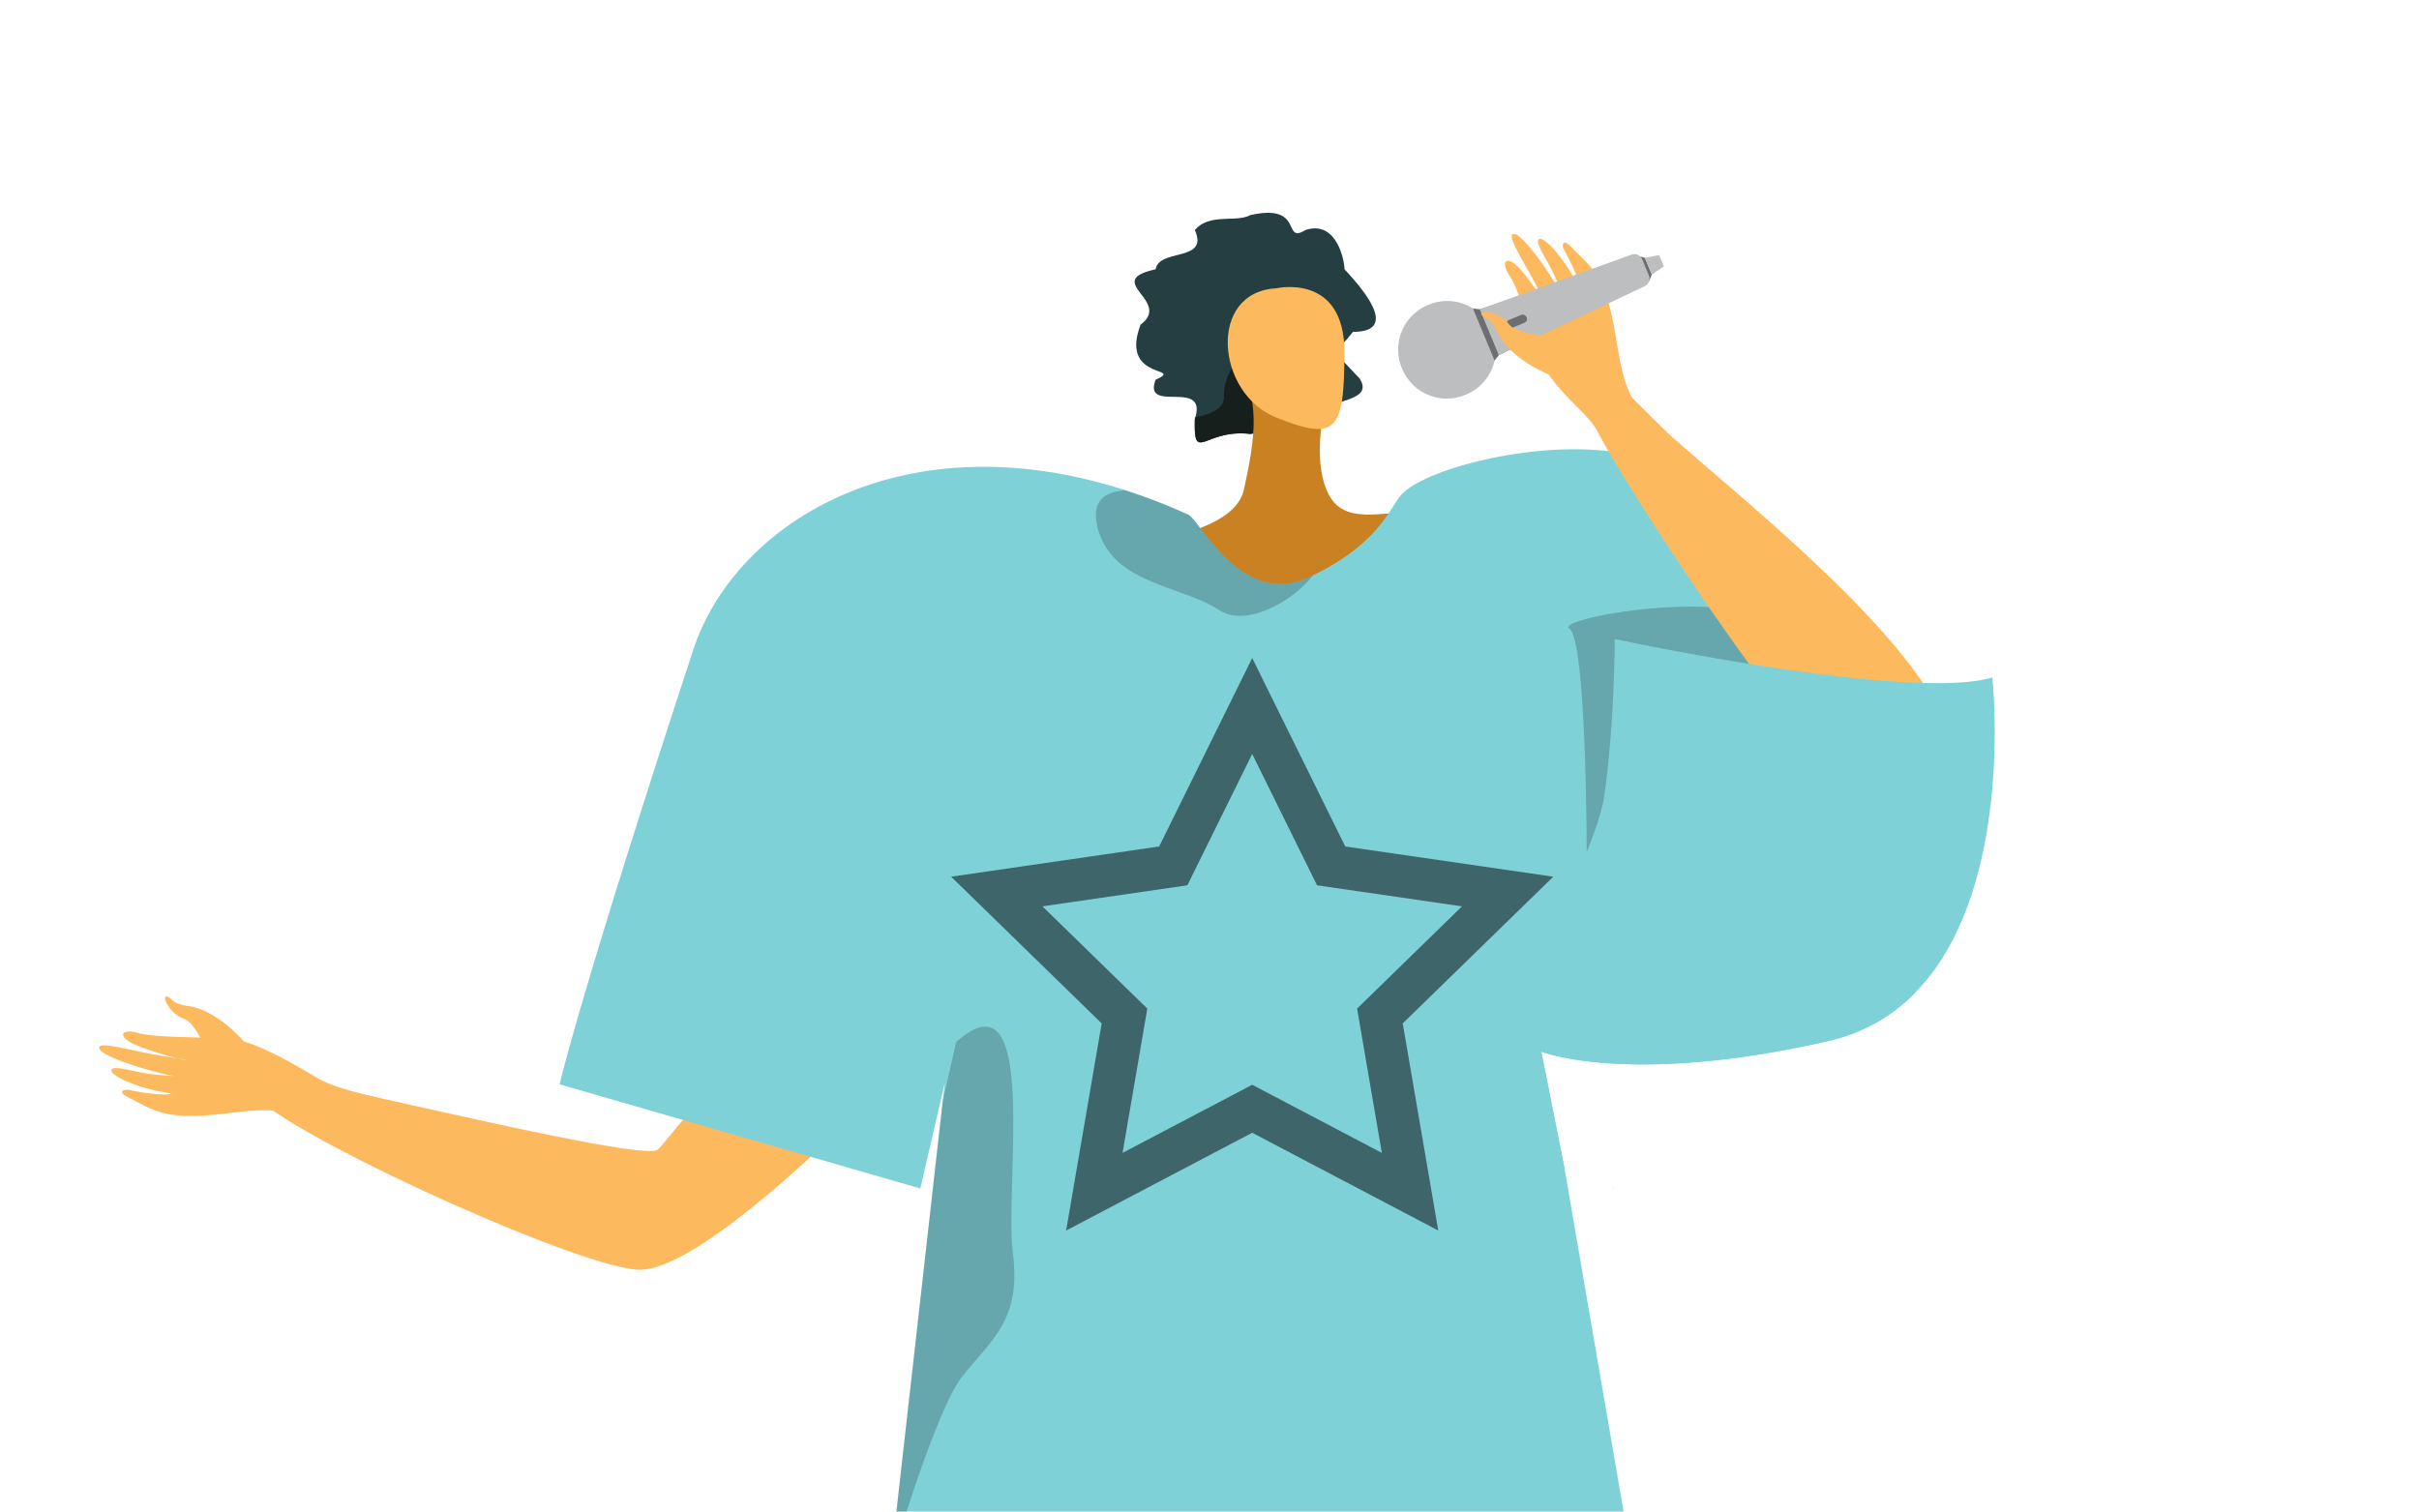 <svg xmlns="http://www.w3.org/2000/svg" xmlns:xlink="http://www.w3.org/1999/xlink" width="733" height="458.136" viewBox="0 0 733 458.136"><defs><style>.a,.k{fill:none;}.b{clip-path:url(#a);}.c{fill:#fcb95d;}.c,.d,.e,.f,.g,.h,.i,.j,.k,.l{fill-rule:evenodd;}.d{fill:#a1dd6f;}.e{opacity:0.15;}.f{fill:#243e41;}.g{fill:#171f1c;}.h{fill:#c98121;}.i{fill:#f7805c;}.j{fill:#7fd1d8;}.k{stroke:#3e6569;stroke-miterlimit:10;stroke-width:12.871px;}.l{opacity:0.2;}.m{fill:#6d6e71;}.n{fill:#bcbec0;}.o{fill:#e6e7e8;}</style><clipPath id="a"><rect class="a" width="733" height="458.136"/></clipPath></defs><g transform="translate(-89.219 -43.201)"><g class="b" transform="translate(89.219 43.201)"><g transform="translate(30.037 302.023)"><path class="c" d="M335.269,371.753c-1.439,1-40,38.982-56.807,38.717s-96.287-36.1-113.9-50.407c0,0,23.387-3.141,24.958-3.675s86.372,20.378,94.1,17.9c2.638-.846,15.787-24.424,42.285-34.466S335.269,371.753,335.269,371.753Z" transform="translate(-114.769 -327.65)"/><path class="c" d="M184.973,353.02c-1.612-.571-18.815-12.041-27.935-12.587s-22.719-.283-27.468-1.675c-5.587-1.637-6.881,1.14-.416,3.789,4.2,1.722,12.773,4.281,14.649,4.274.91,0-5.042-.666-11.534-1.964-6.9-1.38-14.406-3.358-14.69-1.838-.552,2.948,19.382,8.437,22.87,8.714a71.248,71.248,0,0,1-9.2-.875c-4.162-.681-8.959-2.229-9.85-1.123-1.4,1.743,9.212,6.228,17.886,7.239.163.336-2.6,1.024-12.841-1.029-1.03-.207-3.606.482-.2,2.206,7.173,3.629,10.041,5.841,20.239,5.686,9.943-.151,20.812-3.261,28.061-.692Z" transform="translate(-117.567 -327.65)"/><path class="c" d="M160.332,341.9s-8.053-9.545-16.745-10.723c-5.167-.7-5.106-2.3-6-2.727-2.961-1.421.092,5.075,4.514,6.547,3.593,1.2,5.845,8.553,8.033,10.022s8.665,4.032,10.217,2.918S160.332,341.9,160.332,341.9Z" transform="translate(-116.445 -328.247)"/><path class="c" d="M181.965,352.191s3.7,2.307,16.346,5.121-5.859,6.878-5.859,6.878l-24.385-5.1Z" transform="translate(-114.56 -326.82)"/></g><path class="d" d="M441.666,548.8c-1.981,9.282-9.727,21.308-15.141,41.948a170.894,170.894,0,0,0-5.255,36.046c-1.706,38.6-15.194,50.159-17.96,62.27a18.518,18.518,0,0,0-.434,5.8c3.02,35.156-13.891,104.08-13.891,104.08s-3.6.307-8.731.477c-12.238.4-33.185-.021-34.9-7.417C342.9,781.5,333.39,755.06,333.39,740.48s6.3-40.168,8.36-46.377,3.4-34.4,0-44.12c-3.878-11.094-.244-34.224,5.213-56.835,6.326-26.192,15.12-51.675,17.567-56.888,0,0,43.855-18.828,53.253-15.2S444.591,535.1,441.666,548.8Z" transform="translate(-74.677 -14.768)"/><path class="d" d="M579.525,740.48c0,14.58-9.515,41.016-11.962,51.516s-43.633,6.94-43.633,6.94-16.911-68.924-13.891-104.08c1.282-14.972-16.413-23.459-18.394-68.066a169.805,169.805,0,0,0-5.637-37.477c-5.393-19.771-12.821-31.458-14.76-40.518-2.924-13.7,14.484-24.1,23.882-27.739s53.253,15.2,53.253,15.2c1.6,3.4,5.891,15.427,10.447,30.653,8.445,28.248,17.769,67.515,12.333,83.069-3.4,9.716-2.056,37.922,0,44.12S579.525,725.9,579.525,740.48Z" transform="translate(-66.486 -14.768)"/><path class="e" d="M440.9,548.8c-1.981,9.282-9.727,21.308-15.141,41.948-10.829-1.4-24.836-7.6-38.833-12.566-11.719-4.153-28.831,6.241-40.729,14.972,6.326-26.192,15.12-51.675,17.567-56.888,0,0,43.855-18.828,53.253-15.2S443.828,535.1,440.9,548.8Z" transform="translate(-73.914 -14.768)"/><path class="e" d="M558.832,566.914a131.429,131.429,0,0,0-42.955,14.251c-8.943,4.7-19.358,7.057-29.869,8.148-5.393-19.771-12.821-31.458-14.76-40.518-2.924-13.7,14.484-24.1,23.882-27.739s53.253,15.2,53.253,15.2C549.984,539.662,554.275,551.688,558.832,566.914Z" transform="translate(-66.486 -14.768)"/><path class="f" d="M479.855,140.158c-5.563,7.273-7.093,4.429,1.98,14.077,4.087,6.265-5.617,6.354-12.511,9.667a13.148,13.148,0,0,0-3.906,2.664c-3.42,2.952-10.243,3.582-16.724,4.536-13.789-1.656-17.137,9.289-16.741-4.536.054-.18.126-.36.162-.54,3.384-11.683-16-.972-12.043-11.358,9.055-4.1-11.089.4-4.537-16.723,9.649-7.2-11.791-13.16,4.537-16.742,1.062-6.426,16.238-2.141,11.881-11.881,4.357-5.238,12.583-2.231,16.741-4.536,16.616-3.744,9.649,8.911,16.724,4.536,9.378-3.168,11.827,8.929,11.9,11.881C482.7,127,494.2,140.158,479.855,140.158Z" transform="translate(-69.893 -39.575)"/><path class="g" d="M468.3,161.77a13.148,13.148,0,0,0-3.906,2.664c-3.42,2.952-10.243,3.582-16.724,4.536-13.789-1.656-17.137,9.289-16.741-4.536.054-.18.126-.36.162-.54,4.518-.846,8.66-2.5,8.659-6.066-.007-16.12,19.094-17.94,19.094-17.94s5.19,10.956,5.514,12.144C464.521,152.643,466.374,157.2,468.3,161.77Z" transform="translate(-68.869 -37.442)"/><path class="h" d="M401.239,202.478s42.651-.61,46.308-17.061,4.265-25.425,0-34.953,24.372,10.58,24.372,10.58-3.046,12.8,0,22.545,9.749,9.945,20.107,8.933,0,31.891,0,31.891-37.106,4.023-39.879,5.362-41.16.488-42.987,0S401.239,202.478,401.239,202.478Z" transform="translate(-70.636 -36.965)"/><path class="i" d="M389.109,441.707c1.733.131,10-3.348,23.213,5.035s26.726,21.487,36.726,19.472,3.3-13.414-2.484-15.916c-5.208-2.253-15.039-5.183-12.911-8.92s6.767-3.314,11.44.013,8.4.122,6.8-1.744-13.191-8.516-15.988-9.075c-2.067-.414-11.467,2.417-16.4,1.224s-24.551-7.7-24.551-7.7Z" transform="translate(-71.358 -20.515)"/><path class="c" d="M454.968,125.706s20.716-4.86,20.716,19.264-2.438,27.171-20.716,19.859S434.251,126.8,454.968,125.706Z" transform="translate(-68.308 -38.311)"/><path class="j" d="M551.179,383.871l-1.049-1.441A15.385,15.385,0,0,1,551.179,383.871Z" transform="translate(-61.768 -22.997)"/><path class="j" d="M546.721,354.261l7.078,35.6,7.883,45.836,23.692,137.679-243.381,2.946,7.6-67.356,4.1-36.364,2.808-24.825,8.826-78.259.657-5.8-7.428,32.041-109.3-31.558s6-26.591,40.454-131.572c12.746-38.865,63.743-70.153,130.951-48.507a176.221,176.221,0,0,1,19.2,7.459c3.306,1.5,15.946,28.417,36.4,18.945.434-.2.869-.4,1.293-.615,18.669-9.006,22.939-19.284,26-23.5,0-.011.011-.021.021-.032.106-.127.2-.254.3-.381,2.151-2.712,7.385-5.584,14.548-8.021,12.905-4.4,32.1-7.618,48.666-5.69,8.413.964,16.148,3.253,22.039,7.385,16.487,11.581,31.766,32.073,41.1,60.066q.858,2.559,1.642,5.192c.265.816.53,1.642.805,2.469,2.363,7.29,4.757,14.76,7.141,22.283,2.437,7.692,4.853,15.438,7.226,23.12,4.662,15.109,9.133,29.933,13.086,43.516a52.656,52.656,0,0,1-26.51,14.76C573.21,364.856,546.721,354.261,546.721,354.261Z" transform="translate(-79.688 -35.546)"/><path class="k" d="M451.683,245.154,475.6,293.615l53.48,7.771-38.7,37.722,9.135,53.264-47.834-25.148-47.834,25.148,9.135-53.264-38.7-37.722,53.48-7.771Z" transform="translate(-72.241 -31.173)"/><path class="l" d="M365.629,442.9c-6.612,8.265-16.773,40.041-21.679,56.231l15.734-139.449,4.079-18.129c25.429-22.812,14.58,43.76,17.2,63.955S374.6,431.68,365.629,442.9Z" transform="translate(-74.048 -25.711)"/><path class="l" d="M468.409,209.22c-6.05,7.841-20.206,15.9-28.333,10.585-11.994-7.841-33.44-7.851-37.18-26.171-1.483-7.247,2.85-9.79,8.625-10.2a176.224,176.224,0,0,1,19.2,7.459c3.306,1.5,15.946,28.417,36.4,18.945C467.551,209.633,467.985,209.432,468.409,209.22Z" transform="translate(-70.555 -34.849)"/><path class="i" d="M551.179,383.871l-1.049-1.441A15.385,15.385,0,0,1,551.179,383.871Z" transform="translate(-61.768 -22.997)"/><path class="l" d="M543.315,292.245s0-65.693-5.3-68.871,58.276-14.834,67.812,3.179,0,60.395-4.238,59.335S543.315,292.245,543.315,292.245Z" transform="translate(-62.508 -32.866)"/><g transform="translate(423.662 70.925)"><path class="c" d="M551.452,171.706c-1.037-1.37-17.5-14.369-20.683-22.933s-6.862-21.661-9.629-25.785c-3.256-4.852-.852-6.931,3.67-1.545,2.939,3.5,7.982,10.933,8.518,12.732.261.871-2.127-4.626-5.3-10.447-3.38-6.189-7.531-12.773-6.092-13.505,2.789-1.42,14.054,16,15.34,19.256a68.285,68.285,0,0,0-3.539-8.54c-1.887-3.777-4.825-7.9-3.977-9.089,1.338-1.87,8.9,6.935,12.423,14.932.384.054.27-2.8-4.748-11.98-.5-.923-.562-3.6,2.15-.856,5.708,5.769,8.753,7.845,11.549,17.652,2.727,9.564,2.8,20.777,7.034,28.194Z" transform="translate(-487.246 -110.14)"/><g transform="translate(0 6.101)"><path class="m" d="M510.453,132.316l2.071.26,48.637-16,1.4.392,2.109,5.076L563.854,124,518.3,146.473l-1.278,1.651s-5.672-1.233-6-1.1S510.453,132.316,510.453,132.316Z" transform="translate(-487.793 -115.857)"/><path class="n" d="M563.647,122.338l-2.021-4.865a2.553,2.553,0,0,0-3.224-1.423l-45.994,16.566,5.771,13.9,44.2-20.887A2.555,2.555,0,0,0,563.647,122.338Z" transform="translate(-487.677 -115.898)"/><path class="n" d="M565.383,119.586l-1.42-3.419-4.335.829,2.108,5.076Z" transform="translate(-484.864 -115.882)"/><path class="n" d="M490.3,149.883l-.112-.272a14.593,14.593,0,0,1,7.881-19.075l.272-.113a14.574,14.574,0,0,1,13.386,1.136l6.565,15.809a14.574,14.574,0,0,1-8.645,10.284l-.271.113A14.6,14.6,0,0,1,490.3,149.883Z" transform="translate(-489.067 -115.099)"/><g transform="translate(32.453 17.919)"><rect class="o" width="6.486" height="2.609" rx="1.219" transform="matrix(0.924, -0.384, 0.384, 0.924, 0, 2.487)"/><rect class="m" width="6.486" height="2.609" rx="1.219" transform="matrix(0.924, -0.384, 0.384, 0.924, 0, 2.487)"/></g></g><path class="c" d="M646.291,245.411c-19.577-30.8-70.753-69.457-84.75-83.513-5.014,2.186-10.937,2.86-16.855,2.705.292.387.581.77.862,1.143,7.925,15.431,33.047,53.726,50.211,76.575,10.084,3.067,24.889,7.472,26.38,7.243,2.275-.346-.194,17.732.17,19.753.249,1.354-6.48,24.041-11.08,36.709C626.952,296.126,663.647,272.681,646.291,245.411Z" transform="translate(-485.754 -107.057)"/><path class="j" d="M645,333.09a52.656,52.656,0,0,1-26.51,14.76c-60.395,13.774-86.884,3.179-86.884,3.179l7.078,35.6L503,374.338s44.5-78.407,47.68-100.658S553.859,226,553.859,226s18.3,3.92,40.687,7.512c6.612,1.07,13.594,2.109,20.555,3,11.274,1.452,22.505,2.543,32.158,2.8,8.678.233,16.063-.2,21.032-1.653C668.291,237.655,675.369,302.034,645,333.09Z" transform="translate(-488.237 -103.239)"/><path class="c" d="M533.321,151.412s-11.881-4.821-15.577-12.786c-2.2-4.734-3.781-4.192-4.467-4.916-2.278-2.405,5.106-1.446,7.858,2.342,2.237,3.078,10.251,3.007,12.356,4.657s6.543,7.076,5.878,8.9S533.321,151.412,533.321,151.412Z" transform="translate(-487.651 -108.814)"/><path class="c" d="M557,157.224l10.732,10.668L547.4,169.139s.521-1.289-6.169-8.3,5.979-7.6,5.979-7.6Z" transform="translate(-486.076 -107.573)"/></g></g></g></svg>
